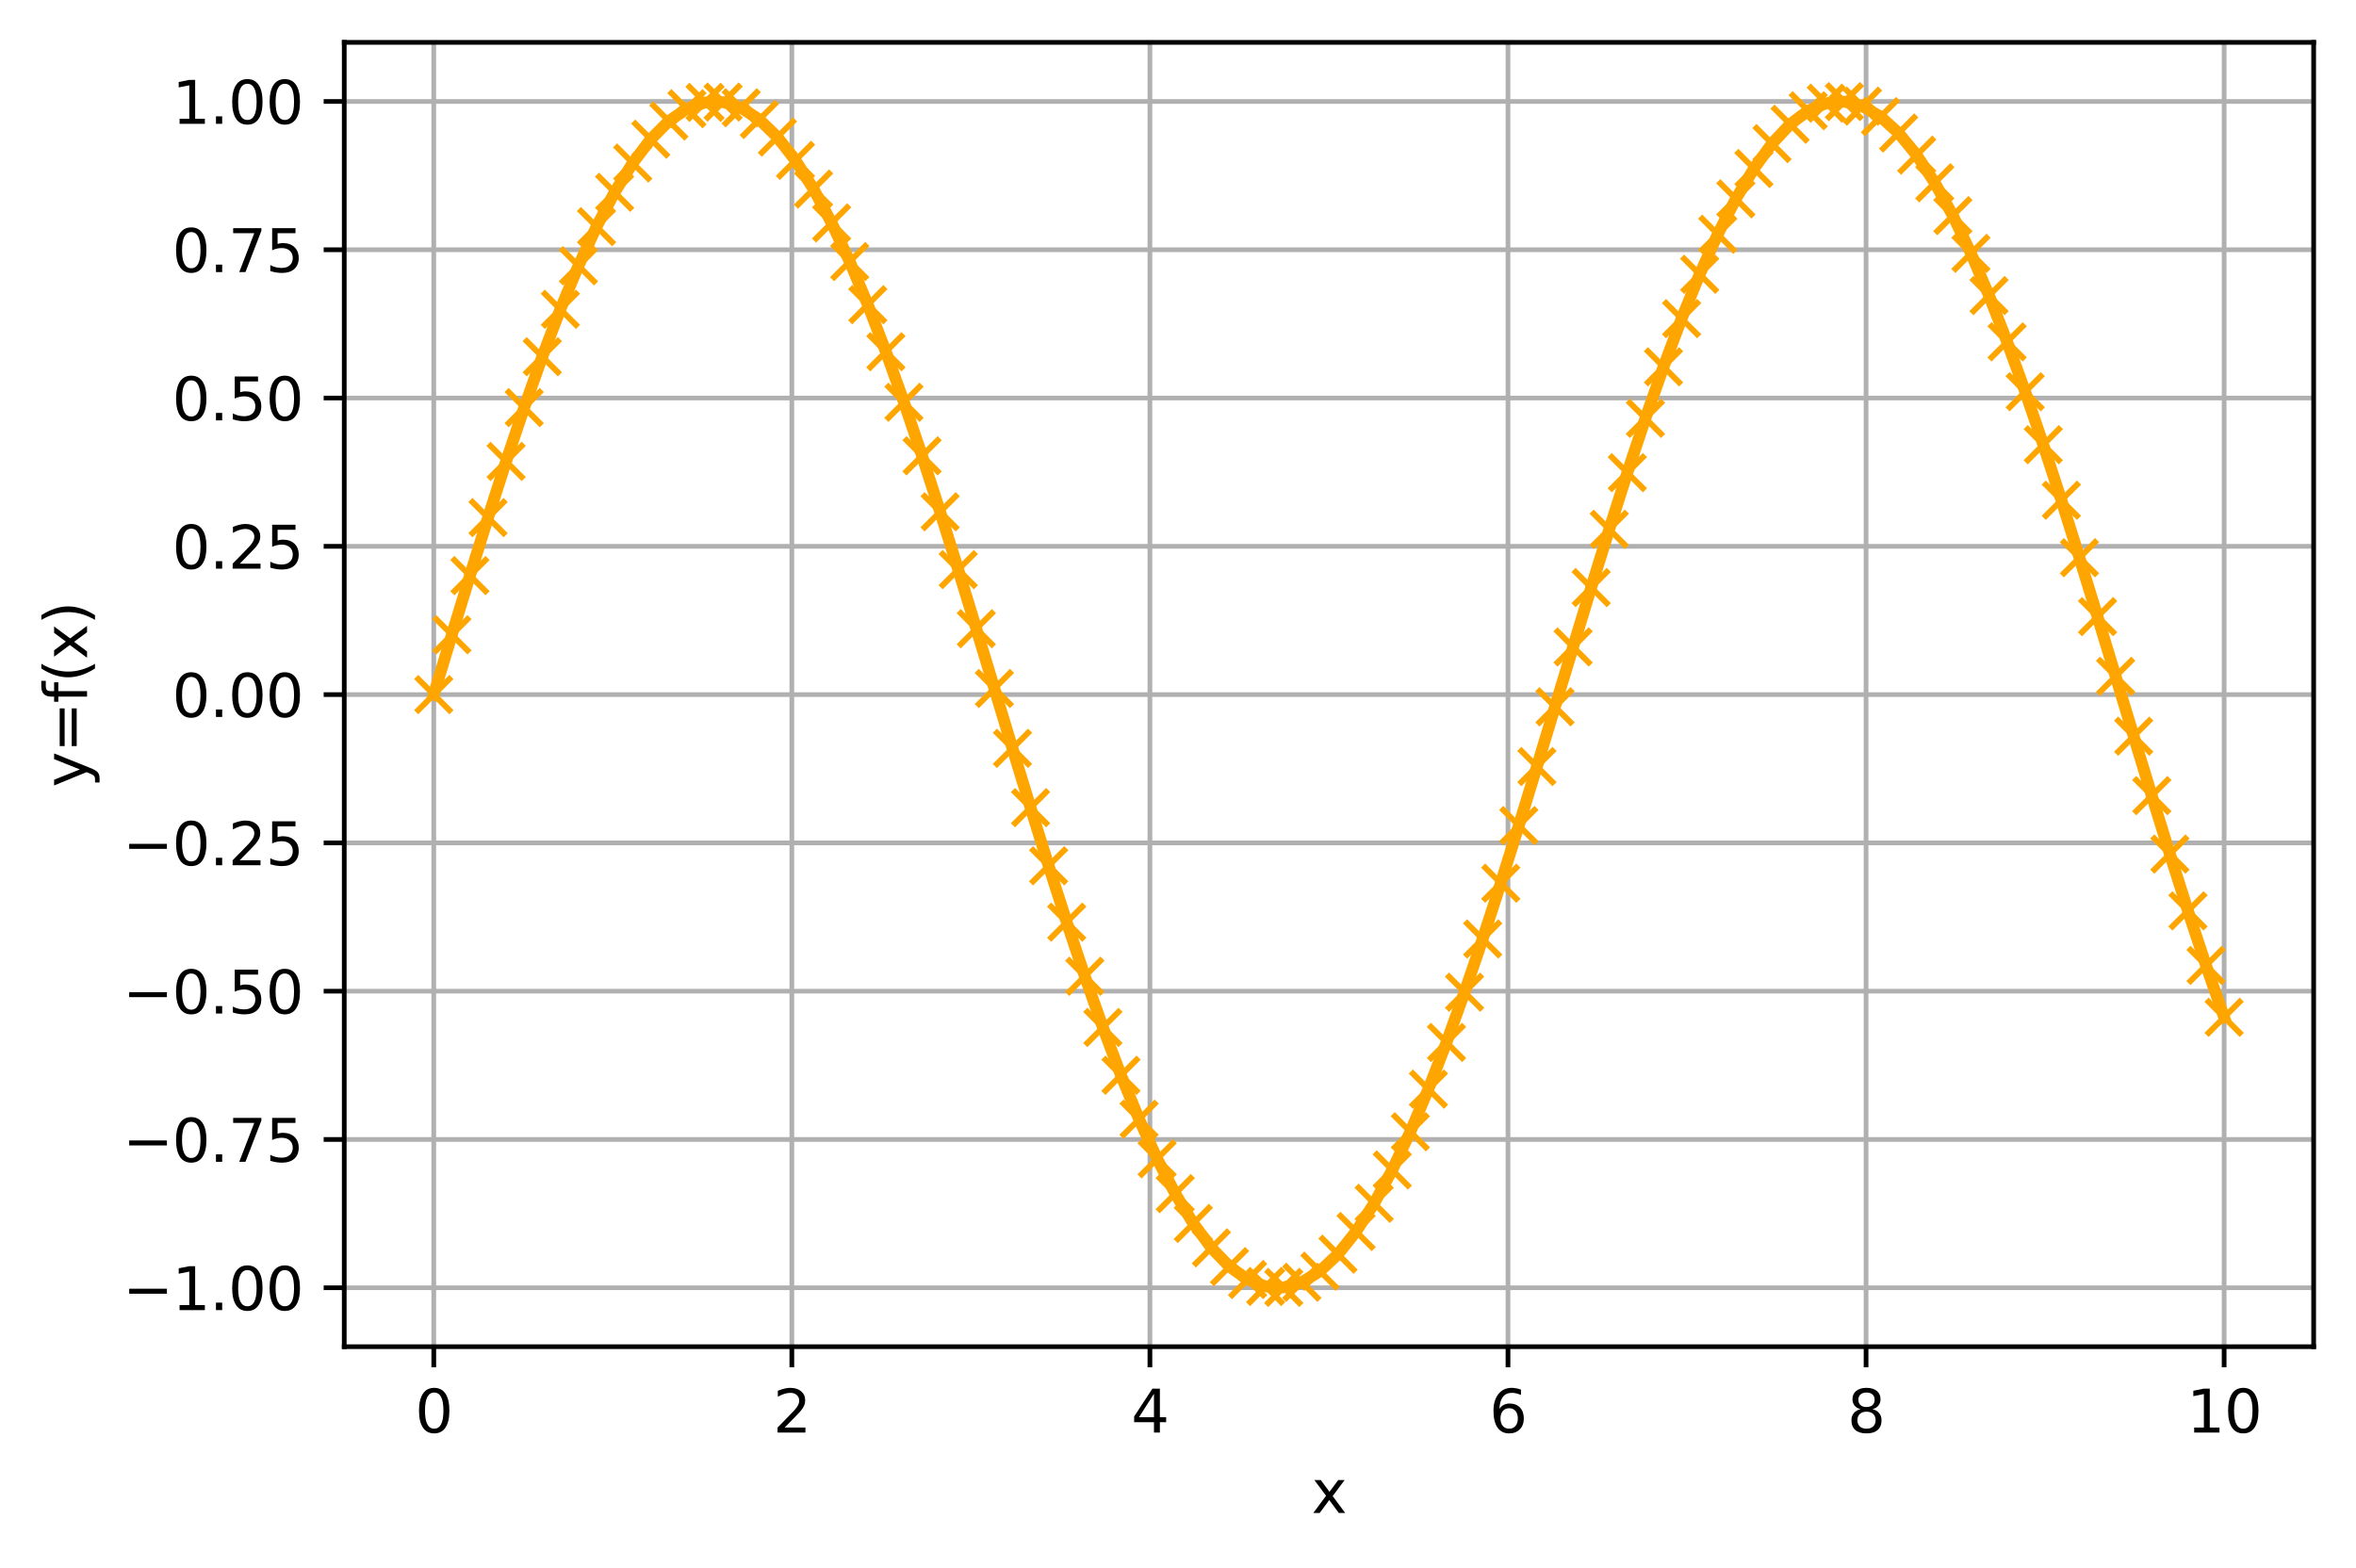 <?xml version="1.0" encoding="utf-8" standalone="no"?>
<!DOCTYPE svg PUBLIC "-//W3C//DTD SVG 1.1//EN"
  "http://www.w3.org/Graphics/SVG/1.1/DTD/svg11.dtd">
<svg xmlns:xlink="http://www.w3.org/1999/xlink" width="400.523pt" height="266.516pt" viewBox="0 0 400.523 266.516" xmlns="http://www.w3.org/2000/svg" version="1.1">
 <defs>
  <style type="text/css">*{stroke-linejoin: round; stroke-linecap: butt}</style>
 </defs>
 <g id="figure_1">
  <g id="patch_1">
   <path d="M 0 266.516 
L 400.523 266.516 
L 400.523 0 
L 0 0 
z
" style="fill: #ffffff"/>
  </g>
  <g id="axes_1">
   <g id="patch_2">
    <path d="M 58.523 228.96 
L 393.323 228.96 
L 393.323 7.2 
L 58.523 7.2 
z
" style="fill: #ffffff"/>
   </g>
   <g id="matplotlib.axis_1">
    <g id="xtick_1">
     <g id="line2d_1">
      <path d="M 73.742 228.96 
L 73.742 7.2 
" clip-path="url(#pb249fb2595)" style="fill: none; stroke: #b0b0b0; stroke-width: 0.8; stroke-linecap: square"/>
     </g>
     <g id="line2d_2">
      <defs>
       <path id="m31e8ccabf8" d="M 0 0 
L 0 3.5 
" style="stroke: #000000; stroke-width: 0.8"/>
      </defs>
      <g>
       <use xlink:href="#m31e8ccabf8" x="73.742" y="228.96" style="stroke: #000000; stroke-width: 0.8"/>
      </g>
     </g>
     <g id="text_1">
      <!-- 0 -->
      <g transform="translate(70.56 243.558) scale(0.1 -0.1)">
       <defs>
        <path id="DejaVuSans-30" d="M 2034 4250 
Q 1547 4250 1301 3770 
Q 1056 3291 1056 2328 
Q 1056 1369 1301 889 
Q 1547 409 2034 409 
Q 2525 409 2770 889 
Q 3016 1369 3016 2328 
Q 3016 3291 2770 3770 
Q 2525 4250 2034 4250 
z
M 2034 4750 
Q 2819 4750 3233 4129 
Q 3647 3509 3647 2328 
Q 3647 1150 3233 529 
Q 2819 -91 2034 -91 
Q 1250 -91 836 529 
Q 422 1150 422 2328 
Q 422 3509 836 4129 
Q 1250 4750 2034 4750 
z
" transform="scale(0.016)"/>
       </defs>
       <use xlink:href="#DejaVuSans-30"/>
      </g>
     </g>
    </g>
    <g id="xtick_2">
     <g id="line2d_3">
      <path d="M 134.614 228.96 
L 134.614 7.2 
" clip-path="url(#pb249fb2595)" style="fill: none; stroke: #b0b0b0; stroke-width: 0.8; stroke-linecap: square"/>
     </g>
     <g id="line2d_4">
      <g>
       <use xlink:href="#m31e8ccabf8" x="134.614" y="228.96" style="stroke: #000000; stroke-width: 0.8"/>
      </g>
     </g>
     <g id="text_2">
      <!-- 2 -->
      <g transform="translate(131.433 243.558) scale(0.1 -0.1)">
       <defs>
        <path id="DejaVuSans-32" d="M 1228 531 
L 3431 531 
L 3431 0 
L 469 0 
L 469 531 
Q 828 903 1448 1529 
Q 2069 2156 2228 2338 
Q 2531 2678 2651 2914 
Q 2772 3150 2772 3378 
Q 2772 3750 2511 3984 
Q 2250 4219 1831 4219 
Q 1534 4219 1204 4116 
Q 875 4013 500 3803 
L 500 4441 
Q 881 4594 1212 4672 
Q 1544 4750 1819 4750 
Q 2544 4750 2975 4387 
Q 3406 4025 3406 3419 
Q 3406 3131 3298 2873 
Q 3191 2616 2906 2266 
Q 2828 2175 2409 1742 
Q 1991 1309 1228 531 
z
" transform="scale(0.016)"/>
       </defs>
       <use xlink:href="#DejaVuSans-32"/>
      </g>
     </g>
    </g>
    <g id="xtick_3">
     <g id="line2d_5">
      <path d="M 195.487 228.96 
L 195.487 7.2 
" clip-path="url(#pb249fb2595)" style="fill: none; stroke: #b0b0b0; stroke-width: 0.8; stroke-linecap: square"/>
     </g>
     <g id="line2d_6">
      <g>
       <use xlink:href="#m31e8ccabf8" x="195.487" y="228.96" style="stroke: #000000; stroke-width: 0.8"/>
      </g>
     </g>
     <g id="text_3">
      <!-- 4 -->
      <g transform="translate(192.306 243.558) scale(0.1 -0.1)">
       <defs>
        <path id="DejaVuSans-34" d="M 2419 4116 
L 825 1625 
L 2419 1625 
L 2419 4116 
z
M 2253 4666 
L 3047 4666 
L 3047 1625 
L 3713 1625 
L 3713 1100 
L 3047 1100 
L 3047 0 
L 2419 0 
L 2419 1100 
L 313 1100 
L 313 1709 
L 2253 4666 
z
" transform="scale(0.016)"/>
       </defs>
       <use xlink:href="#DejaVuSans-34"/>
      </g>
     </g>
    </g>
    <g id="xtick_4">
     <g id="line2d_7">
      <path d="M 256.36 228.96 
L 256.36 7.2 
" clip-path="url(#pb249fb2595)" style="fill: none; stroke: #b0b0b0; stroke-width: 0.8; stroke-linecap: square"/>
     </g>
     <g id="line2d_8">
      <g>
       <use xlink:href="#m31e8ccabf8" x="256.36" y="228.96" style="stroke: #000000; stroke-width: 0.8"/>
      </g>
     </g>
     <g id="text_4">
      <!-- 6 -->
      <g transform="translate(253.179 243.558) scale(0.1 -0.1)">
       <defs>
        <path id="DejaVuSans-36" d="M 2113 2584 
Q 1688 2584 1439 2293 
Q 1191 2003 1191 1497 
Q 1191 994 1439 701 
Q 1688 409 2113 409 
Q 2538 409 2786 701 
Q 3034 994 3034 1497 
Q 3034 2003 2786 2293 
Q 2538 2584 2113 2584 
z
M 3366 4563 
L 3366 3988 
Q 3128 4100 2886 4159 
Q 2644 4219 2406 4219 
Q 1781 4219 1451 3797 
Q 1122 3375 1075 2522 
Q 1259 2794 1537 2939 
Q 1816 3084 2150 3084 
Q 2853 3084 3261 2657 
Q 3669 2231 3669 1497 
Q 3669 778 3244 343 
Q 2819 -91 2113 -91 
Q 1303 -91 875 529 
Q 447 1150 447 2328 
Q 447 3434 972 4092 
Q 1497 4750 2381 4750 
Q 2619 4750 2861 4703 
Q 3103 4656 3366 4563 
z
" transform="scale(0.016)"/>
       </defs>
       <use xlink:href="#DejaVuSans-36"/>
      </g>
     </g>
    </g>
    <g id="xtick_5">
     <g id="line2d_9">
      <path d="M 317.233 228.96 
L 317.233 7.2 
" clip-path="url(#pb249fb2595)" style="fill: none; stroke: #b0b0b0; stroke-width: 0.8; stroke-linecap: square"/>
     </g>
     <g id="line2d_10">
      <g>
       <use xlink:href="#m31e8ccabf8" x="317.233" y="228.96" style="stroke: #000000; stroke-width: 0.8"/>
      </g>
     </g>
     <g id="text_5">
      <!-- 8 -->
      <g transform="translate(314.051 243.558) scale(0.1 -0.1)">
       <defs>
        <path id="DejaVuSans-38" d="M 2034 2216 
Q 1584 2216 1326 1975 
Q 1069 1734 1069 1313 
Q 1069 891 1326 650 
Q 1584 409 2034 409 
Q 2484 409 2743 651 
Q 3003 894 3003 1313 
Q 3003 1734 2745 1975 
Q 2488 2216 2034 2216 
z
M 1403 2484 
Q 997 2584 770 2862 
Q 544 3141 544 3541 
Q 544 4100 942 4425 
Q 1341 4750 2034 4750 
Q 2731 4750 3128 4425 
Q 3525 4100 3525 3541 
Q 3525 3141 3298 2862 
Q 3072 2584 2669 2484 
Q 3125 2378 3379 2068 
Q 3634 1759 3634 1313 
Q 3634 634 3220 271 
Q 2806 -91 2034 -91 
Q 1263 -91 848 271 
Q 434 634 434 1313 
Q 434 1759 690 2068 
Q 947 2378 1403 2484 
z
M 1172 3481 
Q 1172 3119 1398 2916 
Q 1625 2713 2034 2713 
Q 2441 2713 2670 2916 
Q 2900 3119 2900 3481 
Q 2900 3844 2670 4047 
Q 2441 4250 2034 4250 
Q 1625 4250 1398 4047 
Q 1172 3844 1172 3481 
z
" transform="scale(0.016)"/>
       </defs>
       <use xlink:href="#DejaVuSans-38"/>
      </g>
     </g>
    </g>
    <g id="xtick_6">
     <g id="line2d_11">
      <path d="M 378.105 228.96 
L 378.105 7.2 
" clip-path="url(#pb249fb2595)" style="fill: none; stroke: #b0b0b0; stroke-width: 0.8; stroke-linecap: square"/>
     </g>
     <g id="line2d_12">
      <g>
       <use xlink:href="#m31e8ccabf8" x="378.105" y="228.96" style="stroke: #000000; stroke-width: 0.8"/>
      </g>
     </g>
     <g id="text_6">
      <!-- 10 -->
      <g transform="translate(371.743 243.558) scale(0.1 -0.1)">
       <defs>
        <path id="DejaVuSans-31" d="M 794 531 
L 1825 531 
L 1825 4091 
L 703 3866 
L 703 4441 
L 1819 4666 
L 2450 4666 
L 2450 531 
L 3481 531 
L 3481 0 
L 794 0 
L 794 531 
z
" transform="scale(0.016)"/>
       </defs>
       <use xlink:href="#DejaVuSans-31"/>
       <use xlink:href="#DejaVuSans-30" x="63.623"/>
      </g>
     </g>
    </g>
    <g id="text_7">
     <!-- x -->
     <g transform="translate(222.964 257.237) scale(0.1 -0.1)">
      <defs>
       <path id="DejaVuSans-78" d="M 3513 3500 
L 2247 1797 
L 3578 0 
L 2900 0 
L 1881 1375 
L 863 0 
L 184 0 
L 1544 1831 
L 300 3500 
L 978 3500 
L 1906 2253 
L 2834 3500 
L 3513 3500 
z
" transform="scale(0.016)"/>
      </defs>
      <use xlink:href="#DejaVuSans-78"/>
     </g>
    </g>
   </g>
   <g id="matplotlib.axis_2">
    <g id="ytick_1">
     <g id="line2d_13">
      <path d="M 58.523 218.942 
L 393.323 218.942 
" clip-path="url(#pb249fb2595)" style="fill: none; stroke: #b0b0b0; stroke-width: 0.8; stroke-linecap: square"/>
     </g>
     <g id="line2d_14">
      <defs>
       <path id="m6b6d22701a" d="M 0 0 
L -3.5 0 
" style="stroke: #000000; stroke-width: 0.8"/>
      </defs>
      <g>
       <use xlink:href="#m6b6d22701a" x="58.523" y="218.942" style="stroke: #000000; stroke-width: 0.8"/>
      </g>
     </g>
     <g id="text_8">
      <!-- −1.00 -->
      <g transform="translate(20.878 222.741) scale(0.1 -0.1)">
       <defs>
        <path id="DejaVuSans-2212" d="M 678 2272 
L 4684 2272 
L 4684 1741 
L 678 1741 
L 678 2272 
z
" transform="scale(0.016)"/>
        <path id="DejaVuSans-2e" d="M 684 794 
L 1344 794 
L 1344 0 
L 684 0 
L 684 794 
z
" transform="scale(0.016)"/>
       </defs>
       <use xlink:href="#DejaVuSans-2212"/>
       <use xlink:href="#DejaVuSans-31" x="83.789"/>
       <use xlink:href="#DejaVuSans-2e" x="147.412"/>
       <use xlink:href="#DejaVuSans-30" x="179.199"/>
       <use xlink:href="#DejaVuSans-30" x="242.822"/>
      </g>
     </g>
    </g>
    <g id="ytick_2">
     <g id="line2d_15">
      <path d="M 58.523 193.73 
L 393.323 193.73 
" clip-path="url(#pb249fb2595)" style="fill: none; stroke: #b0b0b0; stroke-width: 0.8; stroke-linecap: square"/>
     </g>
     <g id="line2d_16">
      <g>
       <use xlink:href="#m6b6d22701a" x="58.523" y="193.73" style="stroke: #000000; stroke-width: 0.8"/>
      </g>
     </g>
     <g id="text_9">
      <!-- −0.75 -->
      <g transform="translate(20.878 197.53) scale(0.1 -0.1)">
       <defs>
        <path id="DejaVuSans-37" d="M 525 4666 
L 3525 4666 
L 3525 4397 
L 1831 0 
L 1172 0 
L 2766 4134 
L 525 4134 
L 525 4666 
z
" transform="scale(0.016)"/>
        <path id="DejaVuSans-35" d="M 691 4666 
L 3169 4666 
L 3169 4134 
L 1269 4134 
L 1269 2991 
Q 1406 3038 1543 3061 
Q 1681 3084 1819 3084 
Q 2600 3084 3056 2656 
Q 3513 2228 3513 1497 
Q 3513 744 3044 326 
Q 2575 -91 1722 -91 
Q 1428 -91 1123 -41 
Q 819 9 494 109 
L 494 744 
Q 775 591 1075 516 
Q 1375 441 1709 441 
Q 2250 441 2565 725 
Q 2881 1009 2881 1497 
Q 2881 1984 2565 2268 
Q 2250 2553 1709 2553 
Q 1456 2553 1204 2497 
Q 953 2441 691 2322 
L 691 4666 
z
" transform="scale(0.016)"/>
       </defs>
       <use xlink:href="#DejaVuSans-2212"/>
       <use xlink:href="#DejaVuSans-30" x="83.789"/>
       <use xlink:href="#DejaVuSans-2e" x="147.412"/>
       <use xlink:href="#DejaVuSans-37" x="179.199"/>
       <use xlink:href="#DejaVuSans-35" x="242.822"/>
      </g>
     </g>
    </g>
    <g id="ytick_3">
     <g id="line2d_17">
      <path d="M 58.523 168.519 
L 393.323 168.519 
" clip-path="url(#pb249fb2595)" style="fill: none; stroke: #b0b0b0; stroke-width: 0.8; stroke-linecap: square"/>
     </g>
     <g id="line2d_18">
      <g>
       <use xlink:href="#m6b6d22701a" x="58.523" y="168.519" style="stroke: #000000; stroke-width: 0.8"/>
      </g>
     </g>
     <g id="text_10">
      <!-- −0.50 -->
      <g transform="translate(20.878 172.318) scale(0.1 -0.1)">
       <use xlink:href="#DejaVuSans-2212"/>
       <use xlink:href="#DejaVuSans-30" x="83.789"/>
       <use xlink:href="#DejaVuSans-2e" x="147.412"/>
       <use xlink:href="#DejaVuSans-35" x="179.199"/>
       <use xlink:href="#DejaVuSans-30" x="242.822"/>
      </g>
     </g>
    </g>
    <g id="ytick_4">
     <g id="line2d_19">
      <path d="M 58.523 143.307 
L 393.323 143.307 
" clip-path="url(#pb249fb2595)" style="fill: none; stroke: #b0b0b0; stroke-width: 0.8; stroke-linecap: square"/>
     </g>
     <g id="line2d_20">
      <g>
       <use xlink:href="#m6b6d22701a" x="58.523" y="143.307" style="stroke: #000000; stroke-width: 0.8"/>
      </g>
     </g>
     <g id="text_11">
      <!-- −0.25 -->
      <g transform="translate(20.878 147.106) scale(0.1 -0.1)">
       <use xlink:href="#DejaVuSans-2212"/>
       <use xlink:href="#DejaVuSans-30" x="83.789"/>
       <use xlink:href="#DejaVuSans-2e" x="147.412"/>
       <use xlink:href="#DejaVuSans-32" x="179.199"/>
       <use xlink:href="#DejaVuSans-35" x="242.822"/>
      </g>
     </g>
    </g>
    <g id="ytick_5">
     <g id="line2d_21">
      <path d="M 58.523 118.096 
L 393.323 118.096 
" clip-path="url(#pb249fb2595)" style="fill: none; stroke: #b0b0b0; stroke-width: 0.8; stroke-linecap: square"/>
     </g>
     <g id="line2d_22">
      <g>
       <use xlink:href="#m6b6d22701a" x="58.523" y="118.096" style="stroke: #000000; stroke-width: 0.8"/>
      </g>
     </g>
     <g id="text_12">
      <!-- 0.00 -->
      <g transform="translate(29.258 121.895) scale(0.1 -0.1)">
       <use xlink:href="#DejaVuSans-30"/>
       <use xlink:href="#DejaVuSans-2e" x="63.623"/>
       <use xlink:href="#DejaVuSans-30" x="95.41"/>
       <use xlink:href="#DejaVuSans-30" x="159.033"/>
      </g>
     </g>
    </g>
    <g id="ytick_6">
     <g id="line2d_23">
      <path d="M 58.523 92.884 
L 393.323 92.884 
" clip-path="url(#pb249fb2595)" style="fill: none; stroke: #b0b0b0; stroke-width: 0.8; stroke-linecap: square"/>
     </g>
     <g id="line2d_24">
      <g>
       <use xlink:href="#m6b6d22701a" x="58.523" y="92.884" style="stroke: #000000; stroke-width: 0.8"/>
      </g>
     </g>
     <g id="text_13">
      <!-- 0.25 -->
      <g transform="translate(29.258 96.683) scale(0.1 -0.1)">
       <use xlink:href="#DejaVuSans-30"/>
       <use xlink:href="#DejaVuSans-2e" x="63.623"/>
       <use xlink:href="#DejaVuSans-32" x="95.41"/>
       <use xlink:href="#DejaVuSans-35" x="159.033"/>
      </g>
     </g>
    </g>
    <g id="ytick_7">
     <g id="line2d_25">
      <path d="M 58.523 67.672 
L 393.323 67.672 
" clip-path="url(#pb249fb2595)" style="fill: none; stroke: #b0b0b0; stroke-width: 0.8; stroke-linecap: square"/>
     </g>
     <g id="line2d_26">
      <g>
       <use xlink:href="#m6b6d22701a" x="58.523" y="67.672" style="stroke: #000000; stroke-width: 0.8"/>
      </g>
     </g>
     <g id="text_14">
      <!-- 0.50 -->
      <g transform="translate(29.258 71.471) scale(0.1 -0.1)">
       <use xlink:href="#DejaVuSans-30"/>
       <use xlink:href="#DejaVuSans-2e" x="63.623"/>
       <use xlink:href="#DejaVuSans-35" x="95.41"/>
       <use xlink:href="#DejaVuSans-30" x="159.033"/>
      </g>
     </g>
    </g>
    <g id="ytick_8">
     <g id="line2d_27">
      <path d="M 58.523 42.461 
L 393.323 42.461 
" clip-path="url(#pb249fb2595)" style="fill: none; stroke: #b0b0b0; stroke-width: 0.8; stroke-linecap: square"/>
     </g>
     <g id="line2d_28">
      <g>
       <use xlink:href="#m6b6d22701a" x="58.523" y="42.461" style="stroke: #000000; stroke-width: 0.8"/>
      </g>
     </g>
     <g id="text_15">
      <!-- 0.75 -->
      <g transform="translate(29.258 46.26) scale(0.1 -0.1)">
       <use xlink:href="#DejaVuSans-30"/>
       <use xlink:href="#DejaVuSans-2e" x="63.623"/>
       <use xlink:href="#DejaVuSans-37" x="95.41"/>
       <use xlink:href="#DejaVuSans-35" x="159.033"/>
      </g>
     </g>
    </g>
    <g id="ytick_9">
     <g id="line2d_29">
      <path d="M 58.523 17.249 
L 393.323 17.249 
" clip-path="url(#pb249fb2595)" style="fill: none; stroke: #b0b0b0; stroke-width: 0.8; stroke-linecap: square"/>
     </g>
     <g id="line2d_30">
      <g>
       <use xlink:href="#m6b6d22701a" x="58.523" y="17.249" style="stroke: #000000; stroke-width: 0.8"/>
      </g>
     </g>
     <g id="text_16">
      <!-- 1.00 -->
      <g transform="translate(29.258 21.048) scale(0.1 -0.1)">
       <use xlink:href="#DejaVuSans-31"/>
       <use xlink:href="#DejaVuSans-2e" x="63.623"/>
       <use xlink:href="#DejaVuSans-30" x="95.41"/>
       <use xlink:href="#DejaVuSans-30" x="159.033"/>
      </g>
     </g>
    </g>
    <g id="text_17">
     <!-- y=f(x) -->
     <g transform="translate(14.798 133.85) rotate(-90) scale(0.1 -0.1)">
      <defs>
       <path id="DejaVuSans-79" d="M 2059 -325 
Q 1816 -950 1584 -1140 
Q 1353 -1331 966 -1331 
L 506 -1331 
L 506 -850 
L 844 -850 
Q 1081 -850 1212 -737 
Q 1344 -625 1503 -206 
L 1606 56 
L 191 3500 
L 800 3500 
L 1894 763 
L 2988 3500 
L 3597 3500 
L 2059 -325 
z
" transform="scale(0.016)"/>
       <path id="DejaVuSans-3d" d="M 678 2906 
L 4684 2906 
L 4684 2381 
L 678 2381 
L 678 2906 
z
M 678 1631 
L 4684 1631 
L 4684 1100 
L 678 1100 
L 678 1631 
z
" transform="scale(0.016)"/>
       <path id="DejaVuSans-66" d="M 2375 4863 
L 2375 4384 
L 1825 4384 
Q 1516 4384 1395 4259 
Q 1275 4134 1275 3809 
L 1275 3500 
L 2222 3500 
L 2222 3053 
L 1275 3053 
L 1275 0 
L 697 0 
L 697 3053 
L 147 3053 
L 147 3500 
L 697 3500 
L 697 3744 
Q 697 4328 969 4595 
Q 1241 4863 1831 4863 
L 2375 4863 
z
" transform="scale(0.016)"/>
       <path id="DejaVuSans-28" d="M 1984 4856 
Q 1566 4138 1362 3434 
Q 1159 2731 1159 2009 
Q 1159 1288 1364 580 
Q 1569 -128 1984 -844 
L 1484 -844 
Q 1016 -109 783 600 
Q 550 1309 550 2009 
Q 550 2706 781 3412 
Q 1013 4119 1484 4856 
L 1984 4856 
z
" transform="scale(0.016)"/>
       <path id="DejaVuSans-29" d="M 513 4856 
L 1013 4856 
Q 1481 4119 1714 3412 
Q 1947 2706 1947 2009 
Q 1947 1309 1714 600 
Q 1481 -109 1013 -844 
L 513 -844 
Q 928 -128 1133 580 
Q 1338 1288 1338 2009 
Q 1338 2731 1133 3434 
Q 928 4138 513 4856 
z
" transform="scale(0.016)"/>
      </defs>
      <use xlink:href="#DejaVuSans-79"/>
      <use xlink:href="#DejaVuSans-3d" x="59.18"/>
      <use xlink:href="#DejaVuSans-66" x="142.969"/>
      <use xlink:href="#DejaVuSans-28" x="178.174"/>
      <use xlink:href="#DejaVuSans-78" x="217.188"/>
      <use xlink:href="#DejaVuSans-29" x="276.367"/>
     </g>
    </g>
   </g>
   <g id="line2d_31">
    <path d="M 73.742 118.096 
L 76.816 107.926 
L 79.89 97.861 
L 82.965 88.002 
L 86.039 78.449 
L 89.114 69.301 
L 92.188 60.65 
L 95.262 52.585 
L 98.337 45.187 
L 101.411 38.533 
L 104.485 32.69 
L 107.56 27.718 
L 110.634 23.667 
L 113.709 20.578 
L 116.783 18.484 
L 119.857 17.405 
L 122.932 17.353 
L 126.006 18.327 
L 129.08 20.319 
L 132.155 23.308 
L 135.229 27.262 
L 138.304 32.143 
L 141.378 37.9 
L 144.452 44.475 
L 147.527 51.8 
L 150.601 59.801 
L 153.676 68.396 
L 156.75 77.498 
L 159.824 87.014 
L 162.899 96.846 
L 165.973 106.895 
L 169.047 117.059 
L 172.122 127.233 
L 175.196 137.314 
L 178.271 147.199 
L 181.345 156.787 
L 184.419 165.98 
L 187.494 174.686 
L 190.568 182.815 
L 193.642 190.284 
L 196.717 197.017 
L 199.791 202.945 
L 202.866 208.009 
L 205.94 212.156 
L 209.014 215.344 
L 212.089 217.54 
L 215.163 218.723 
L 218.237 218.88 
L 221.312 218.01 
L 224.386 216.121 
L 227.461 213.232 
L 230.535 209.374 
L 233.609 204.585 
L 236.684 198.915 
L 239.758 192.421 
L 242.833 185.169 
L 245.907 177.233 
L 248.981 168.694 
L 252.056 159.64 
L 255.13 150.162 
L 258.204 140.357 
L 261.279 130.325 
L 264.353 120.169 
L 267.428 109.991 
L 270.502 99.896 
L 273.576 89.987 
L 276.651 80.364 
L 279.725 71.125 
L 282.799 62.366 
L 285.874 54.175 
L 288.948 46.635 
L 292.023 39.824 
L 295.097 33.811 
L 298.171 28.657 
L 301.246 24.414 
L 304.32 21.127 
L 307.395 18.828 
L 310.469 17.542 
L 313.543 17.28 
L 316.618 18.046 
L 319.692 19.832 
L 322.766 22.62 
L 325.841 26.381 
L 328.915 31.077 
L 331.99 36.66 
L 335.064 43.074 
L 338.138 50.252 
L 341.213 58.122 
L 344.287 66.603 
L 347.361 75.609 
L 350.436 85.048 
L 353.51 94.824 
L 356.585 104.838 
L 359.659 114.986 
L 362.733 125.166 
L 365.808 135.274 
L 368.882 145.207 
L 371.956 154.864 
L 375.031 164.146 
L 378.105 172.958 
" clip-path="url(#pb249fb2595)" style="fill: none; stroke: #ffa500; stroke-width: 2; stroke-linecap: square"/>
    <defs>
     <path id="m01c71bee52" d="M -3 3 
L 3 -3 
M -3 -3 
L 3 3 
" style="stroke: #ffa500"/>
    </defs>
    <g clip-path="url(#pb249fb2595)">
     <use xlink:href="#m01c71bee52" x="73.742" y="118.096" style="fill: #ffa500; stroke: #ffa500"/>
     <use xlink:href="#m01c71bee52" x="76.816" y="107.926" style="fill: #ffa500; stroke: #ffa500"/>
     <use xlink:href="#m01c71bee52" x="79.89" y="97.861" style="fill: #ffa500; stroke: #ffa500"/>
     <use xlink:href="#m01c71bee52" x="82.965" y="88.002" style="fill: #ffa500; stroke: #ffa500"/>
     <use xlink:href="#m01c71bee52" x="86.039" y="78.449" style="fill: #ffa500; stroke: #ffa500"/>
     <use xlink:href="#m01c71bee52" x="89.114" y="69.301" style="fill: #ffa500; stroke: #ffa500"/>
     <use xlink:href="#m01c71bee52" x="92.188" y="60.65" style="fill: #ffa500; stroke: #ffa500"/>
     <use xlink:href="#m01c71bee52" x="95.262" y="52.585" style="fill: #ffa500; stroke: #ffa500"/>
     <use xlink:href="#m01c71bee52" x="98.337" y="45.187" style="fill: #ffa500; stroke: #ffa500"/>
     <use xlink:href="#m01c71bee52" x="101.411" y="38.533" style="fill: #ffa500; stroke: #ffa500"/>
     <use xlink:href="#m01c71bee52" x="104.485" y="32.69" style="fill: #ffa500; stroke: #ffa500"/>
     <use xlink:href="#m01c71bee52" x="107.56" y="27.718" style="fill: #ffa500; stroke: #ffa500"/>
     <use xlink:href="#m01c71bee52" x="110.634" y="23.667" style="fill: #ffa500; stroke: #ffa500"/>
     <use xlink:href="#m01c71bee52" x="113.709" y="20.578" style="fill: #ffa500; stroke: #ffa500"/>
     <use xlink:href="#m01c71bee52" x="116.783" y="18.484" style="fill: #ffa500; stroke: #ffa500"/>
     <use xlink:href="#m01c71bee52" x="119.857" y="17.405" style="fill: #ffa500; stroke: #ffa500"/>
     <use xlink:href="#m01c71bee52" x="122.932" y="17.353" style="fill: #ffa500; stroke: #ffa500"/>
     <use xlink:href="#m01c71bee52" x="126.006" y="18.327" style="fill: #ffa500; stroke: #ffa500"/>
     <use xlink:href="#m01c71bee52" x="129.08" y="20.319" style="fill: #ffa500; stroke: #ffa500"/>
     <use xlink:href="#m01c71bee52" x="132.155" y="23.308" style="fill: #ffa500; stroke: #ffa500"/>
     <use xlink:href="#m01c71bee52" x="135.229" y="27.262" style="fill: #ffa500; stroke: #ffa500"/>
     <use xlink:href="#m01c71bee52" x="138.304" y="32.143" style="fill: #ffa500; stroke: #ffa500"/>
     <use xlink:href="#m01c71bee52" x="141.378" y="37.9" style="fill: #ffa500; stroke: #ffa500"/>
     <use xlink:href="#m01c71bee52" x="144.452" y="44.475" style="fill: #ffa500; stroke: #ffa500"/>
     <use xlink:href="#m01c71bee52" x="147.527" y="51.8" style="fill: #ffa500; stroke: #ffa500"/>
     <use xlink:href="#m01c71bee52" x="150.601" y="59.801" style="fill: #ffa500; stroke: #ffa500"/>
     <use xlink:href="#m01c71bee52" x="153.676" y="68.396" style="fill: #ffa500; stroke: #ffa500"/>
     <use xlink:href="#m01c71bee52" x="156.75" y="77.498" style="fill: #ffa500; stroke: #ffa500"/>
     <use xlink:href="#m01c71bee52" x="159.824" y="87.014" style="fill: #ffa500; stroke: #ffa500"/>
     <use xlink:href="#m01c71bee52" x="162.899" y="96.846" style="fill: #ffa500; stroke: #ffa500"/>
     <use xlink:href="#m01c71bee52" x="165.973" y="106.895" style="fill: #ffa500; stroke: #ffa500"/>
     <use xlink:href="#m01c71bee52" x="169.047" y="117.059" style="fill: #ffa500; stroke: #ffa500"/>
     <use xlink:href="#m01c71bee52" x="172.122" y="127.233" style="fill: #ffa500; stroke: #ffa500"/>
     <use xlink:href="#m01c71bee52" x="175.196" y="137.314" style="fill: #ffa500; stroke: #ffa500"/>
     <use xlink:href="#m01c71bee52" x="178.271" y="147.199" style="fill: #ffa500; stroke: #ffa500"/>
     <use xlink:href="#m01c71bee52" x="181.345" y="156.787" style="fill: #ffa500; stroke: #ffa500"/>
     <use xlink:href="#m01c71bee52" x="184.419" y="165.98" style="fill: #ffa500; stroke: #ffa500"/>
     <use xlink:href="#m01c71bee52" x="187.494" y="174.686" style="fill: #ffa500; stroke: #ffa500"/>
     <use xlink:href="#m01c71bee52" x="190.568" y="182.815" style="fill: #ffa500; stroke: #ffa500"/>
     <use xlink:href="#m01c71bee52" x="193.642" y="190.284" style="fill: #ffa500; stroke: #ffa500"/>
     <use xlink:href="#m01c71bee52" x="196.717" y="197.017" style="fill: #ffa500; stroke: #ffa500"/>
     <use xlink:href="#m01c71bee52" x="199.791" y="202.945" style="fill: #ffa500; stroke: #ffa500"/>
     <use xlink:href="#m01c71bee52" x="202.866" y="208.009" style="fill: #ffa500; stroke: #ffa500"/>
     <use xlink:href="#m01c71bee52" x="205.94" y="212.156" style="fill: #ffa500; stroke: #ffa500"/>
     <use xlink:href="#m01c71bee52" x="209.014" y="215.344" style="fill: #ffa500; stroke: #ffa500"/>
     <use xlink:href="#m01c71bee52" x="212.089" y="217.54" style="fill: #ffa500; stroke: #ffa500"/>
     <use xlink:href="#m01c71bee52" x="215.163" y="218.723" style="fill: #ffa500; stroke: #ffa500"/>
     <use xlink:href="#m01c71bee52" x="218.237" y="218.88" style="fill: #ffa500; stroke: #ffa500"/>
     <use xlink:href="#m01c71bee52" x="221.312" y="218.01" style="fill: #ffa500; stroke: #ffa500"/>
     <use xlink:href="#m01c71bee52" x="224.386" y="216.121" style="fill: #ffa500; stroke: #ffa500"/>
     <use xlink:href="#m01c71bee52" x="227.461" y="213.232" style="fill: #ffa500; stroke: #ffa500"/>
     <use xlink:href="#m01c71bee52" x="230.535" y="209.374" style="fill: #ffa500; stroke: #ffa500"/>
     <use xlink:href="#m01c71bee52" x="233.609" y="204.585" style="fill: #ffa500; stroke: #ffa500"/>
     <use xlink:href="#m01c71bee52" x="236.684" y="198.915" style="fill: #ffa500; stroke: #ffa500"/>
     <use xlink:href="#m01c71bee52" x="239.758" y="192.421" style="fill: #ffa500; stroke: #ffa500"/>
     <use xlink:href="#m01c71bee52" x="242.833" y="185.169" style="fill: #ffa500; stroke: #ffa500"/>
     <use xlink:href="#m01c71bee52" x="245.907" y="177.233" style="fill: #ffa500; stroke: #ffa500"/>
     <use xlink:href="#m01c71bee52" x="248.981" y="168.694" style="fill: #ffa500; stroke: #ffa500"/>
     <use xlink:href="#m01c71bee52" x="252.056" y="159.64" style="fill: #ffa500; stroke: #ffa500"/>
     <use xlink:href="#m01c71bee52" x="255.13" y="150.162" style="fill: #ffa500; stroke: #ffa500"/>
     <use xlink:href="#m01c71bee52" x="258.204" y="140.357" style="fill: #ffa500; stroke: #ffa500"/>
     <use xlink:href="#m01c71bee52" x="261.279" y="130.325" style="fill: #ffa500; stroke: #ffa500"/>
     <use xlink:href="#m01c71bee52" x="264.353" y="120.169" style="fill: #ffa500; stroke: #ffa500"/>
     <use xlink:href="#m01c71bee52" x="267.428" y="109.991" style="fill: #ffa500; stroke: #ffa500"/>
     <use xlink:href="#m01c71bee52" x="270.502" y="99.896" style="fill: #ffa500; stroke: #ffa500"/>
     <use xlink:href="#m01c71bee52" x="273.576" y="89.987" style="fill: #ffa500; stroke: #ffa500"/>
     <use xlink:href="#m01c71bee52" x="276.651" y="80.364" style="fill: #ffa500; stroke: #ffa500"/>
     <use xlink:href="#m01c71bee52" x="279.725" y="71.125" style="fill: #ffa500; stroke: #ffa500"/>
     <use xlink:href="#m01c71bee52" x="282.799" y="62.366" style="fill: #ffa500; stroke: #ffa500"/>
     <use xlink:href="#m01c71bee52" x="285.874" y="54.175" style="fill: #ffa500; stroke: #ffa500"/>
     <use xlink:href="#m01c71bee52" x="288.948" y="46.635" style="fill: #ffa500; stroke: #ffa500"/>
     <use xlink:href="#m01c71bee52" x="292.023" y="39.824" style="fill: #ffa500; stroke: #ffa500"/>
     <use xlink:href="#m01c71bee52" x="295.097" y="33.811" style="fill: #ffa500; stroke: #ffa500"/>
     <use xlink:href="#m01c71bee52" x="298.171" y="28.657" style="fill: #ffa500; stroke: #ffa500"/>
     <use xlink:href="#m01c71bee52" x="301.246" y="24.414" style="fill: #ffa500; stroke: #ffa500"/>
     <use xlink:href="#m01c71bee52" x="304.32" y="21.127" style="fill: #ffa500; stroke: #ffa500"/>
     <use xlink:href="#m01c71bee52" x="307.395" y="18.828" style="fill: #ffa500; stroke: #ffa500"/>
     <use xlink:href="#m01c71bee52" x="310.469" y="17.542" style="fill: #ffa500; stroke: #ffa500"/>
     <use xlink:href="#m01c71bee52" x="313.543" y="17.28" style="fill: #ffa500; stroke: #ffa500"/>
     <use xlink:href="#m01c71bee52" x="316.618" y="18.046" style="fill: #ffa500; stroke: #ffa500"/>
     <use xlink:href="#m01c71bee52" x="319.692" y="19.832" style="fill: #ffa500; stroke: #ffa500"/>
     <use xlink:href="#m01c71bee52" x="322.766" y="22.62" style="fill: #ffa500; stroke: #ffa500"/>
     <use xlink:href="#m01c71bee52" x="325.841" y="26.381" style="fill: #ffa500; stroke: #ffa500"/>
     <use xlink:href="#m01c71bee52" x="328.915" y="31.077" style="fill: #ffa500; stroke: #ffa500"/>
     <use xlink:href="#m01c71bee52" x="331.99" y="36.66" style="fill: #ffa500; stroke: #ffa500"/>
     <use xlink:href="#m01c71bee52" x="335.064" y="43.074" style="fill: #ffa500; stroke: #ffa500"/>
     <use xlink:href="#m01c71bee52" x="338.138" y="50.252" style="fill: #ffa500; stroke: #ffa500"/>
     <use xlink:href="#m01c71bee52" x="341.213" y="58.122" style="fill: #ffa500; stroke: #ffa500"/>
     <use xlink:href="#m01c71bee52" x="344.287" y="66.603" style="fill: #ffa500; stroke: #ffa500"/>
     <use xlink:href="#m01c71bee52" x="347.361" y="75.609" style="fill: #ffa500; stroke: #ffa500"/>
     <use xlink:href="#m01c71bee52" x="350.436" y="85.048" style="fill: #ffa500; stroke: #ffa500"/>
     <use xlink:href="#m01c71bee52" x="353.51" y="94.824" style="fill: #ffa500; stroke: #ffa500"/>
     <use xlink:href="#m01c71bee52" x="356.585" y="104.838" style="fill: #ffa500; stroke: #ffa500"/>
     <use xlink:href="#m01c71bee52" x="359.659" y="114.986" style="fill: #ffa500; stroke: #ffa500"/>
     <use xlink:href="#m01c71bee52" x="362.733" y="125.166" style="fill: #ffa500; stroke: #ffa500"/>
     <use xlink:href="#m01c71bee52" x="365.808" y="135.274" style="fill: #ffa500; stroke: #ffa500"/>
     <use xlink:href="#m01c71bee52" x="368.882" y="145.207" style="fill: #ffa500; stroke: #ffa500"/>
     <use xlink:href="#m01c71bee52" x="371.956" y="154.864" style="fill: #ffa500; stroke: #ffa500"/>
     <use xlink:href="#m01c71bee52" x="375.031" y="164.146" style="fill: #ffa500; stroke: #ffa500"/>
     <use xlink:href="#m01c71bee52" x="378.105" y="172.958" style="fill: #ffa500; stroke: #ffa500"/>
    </g>
   </g>
   <g id="patch_3">
    <path d="M 58.523 228.96 
L 58.523 7.2 
" style="fill: none; stroke: #000000; stroke-width: 0.8; stroke-linejoin: miter; stroke-linecap: square"/>
   </g>
   <g id="patch_4">
    <path d="M 393.323 228.96 
L 393.323 7.2 
" style="fill: none; stroke: #000000; stroke-width: 0.8; stroke-linejoin: miter; stroke-linecap: square"/>
   </g>
   <g id="patch_5">
    <path d="M 58.523 228.96 
L 393.323 228.96 
" style="fill: none; stroke: #000000; stroke-width: 0.8; stroke-linejoin: miter; stroke-linecap: square"/>
   </g>
   <g id="patch_6">
    <path d="M 58.523 7.2 
L 393.323 7.2 
" style="fill: none; stroke: #000000; stroke-width: 0.8; stroke-linejoin: miter; stroke-linecap: square"/>
   </g>
  </g>
 </g>
 <defs>
  <clipPath id="pb249fb2595">
   <rect x="58.523" y="7.2" width="334.8" height="221.76"/>
  </clipPath>
 </defs>
</svg>